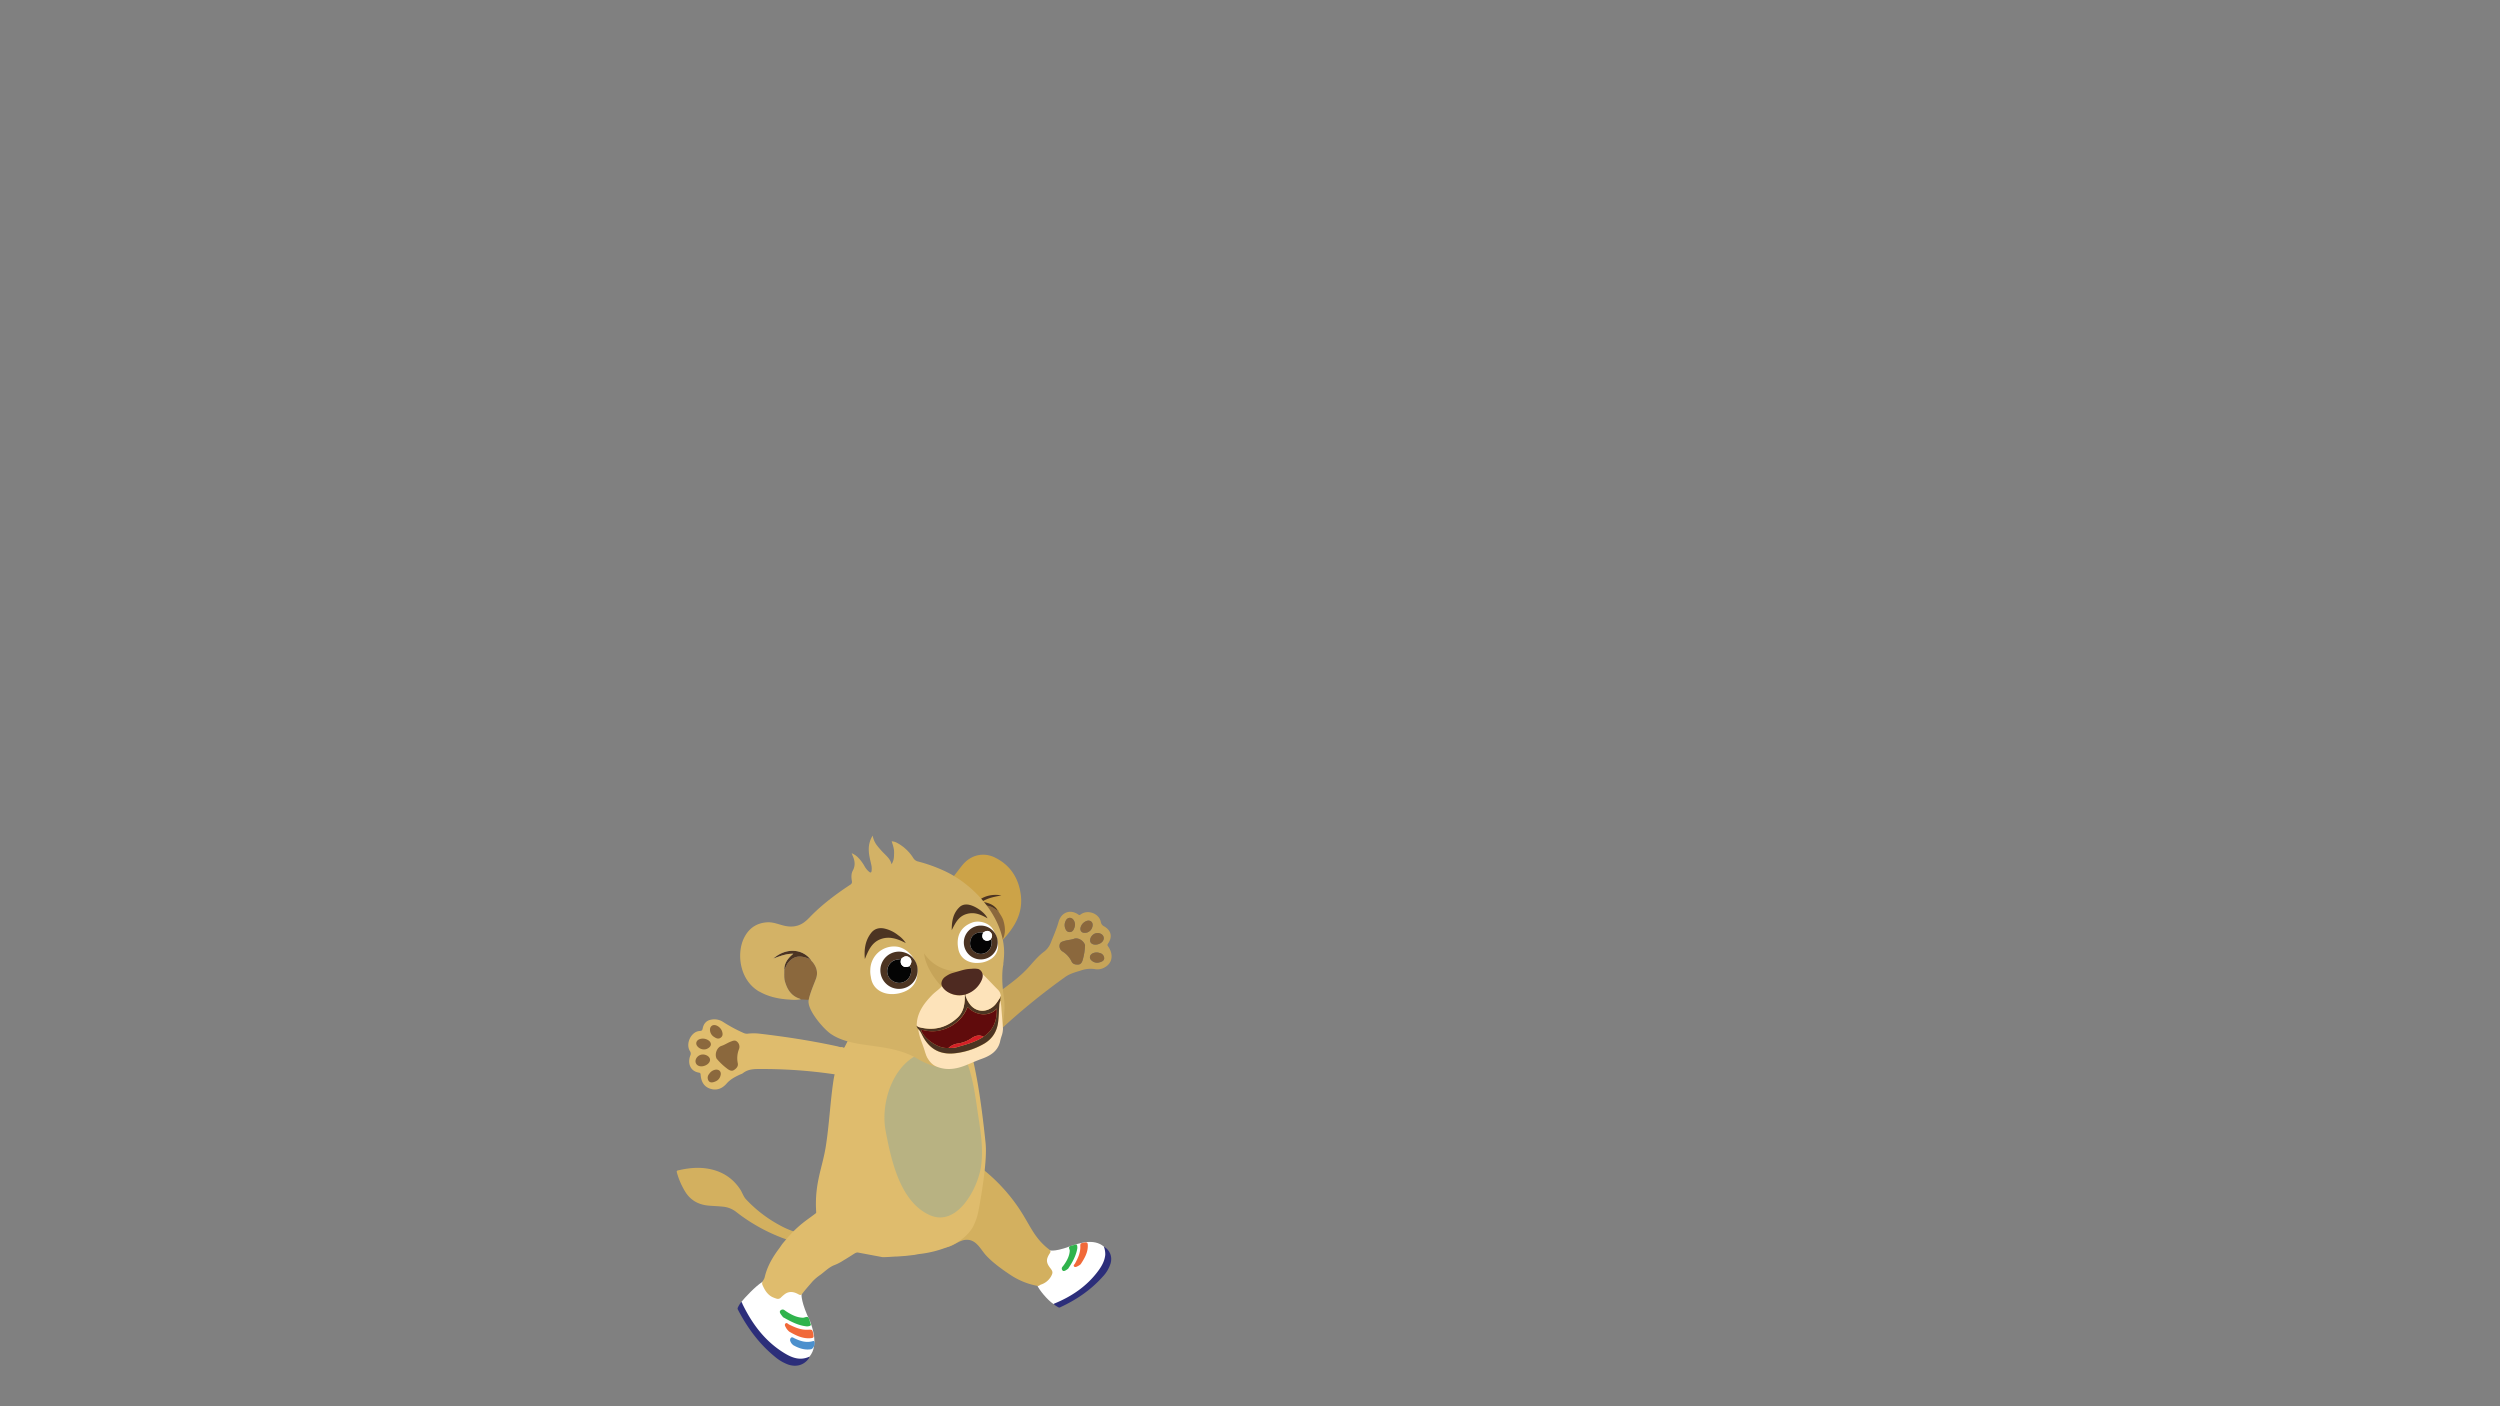 <svg id="Layer_10" data-name="Layer 10" xmlns="http://www.w3.org/2000/svg" xmlns:xlink="http://www.w3.org/1999/xlink" viewBox="0 0 1920 1080">
  <rect x="0" y="0" width="1920" height="1080" fill="#808080" stroke="none"/>
  <defs>
    <style>
      .cls-1 {
        fill: none;
      }

      .cls-2 {
        fill: #fff;
      }

      .cls-3 {
        fill: #d3b05f;
      }

      .cls-4 {
        fill: #2c2e7a;
      }

      .cls-5 {
        fill: #2fb34c;
      }

      .cls-6 {
        fill: #f16939;
      }

      .cls-7 {
        fill: #dfbc6d;
      }

      .cls-8 {
        fill: #8b683d;
      }

      .cls-9 {
        fill: #c6a459;
      }

      .cls-10 {
        fill: #4c90cd;
      }

      .cls-11 {
        fill: #b8b282;
      }

      .cls-12 {
        fill: #4c3422;
      }

      .cls-13 {
        fill: #cca348;
      }

      .cls-14 {
        clip-path: url(#clip-path);
      }

      .cls-15 {
        fill: #d3b266;
      }

      .cls-16 {
        fill: #040404;
      }

      .cls-17 {
        fill: #fde3ba;
      }

      .cls-18 {
        fill: #600b0c;
      }

      .cls-19 {
        fill: #d42027;
      }

      .cls-20 {
        fill: #4e2a21;
      }
    </style>
    <clipPath id="clip-path">
      <path class="cls-1" d="M739.09,664.53c-2.21,2.74-4.32,5.57-6.48,8.36,1.08,1.82,2.89,2.94,4.32,4.41,4.51,4.61,8.22,9.85,12,15a118.15,118.15,0,0,0,12.17,14.36,28.35,28.35,0,0,1,7.56,12.66c.26.94.16,2.13,1.28,2.69,9.07-9.57,15.66-20.4,14.11-34.1-1.46-13.05-7.84-23.43-20-29.35a20.59,20.59,0,0,0-9-2.15c-6,0-11.72,2.85-15.95,8.08"/>
    </clipPath>
  </defs>
  <title>LittleLion-waving-1</title>
  <g>
    <path class="cls-2" d="M805.32,960s3.38,2.07,16.14-2.73c7.35-2.52,18.57-6.39,26.27.09s.21,18.83-4.69,23.59-28,22.62-33.91,20.59c-5-3.32-11.14-11.15-12.33-14s3.79-27.17,8.52-27.53"/>
    <path class="cls-3" d="M768.19,910.15q-2.57-2.67-5.27-5.19c-4.16-3.86-9.36-8.34-14.24-11.23-5.74-3.39-12,1.82-15.5,6.31a17.28,17.28,0,0,0-3,7.9c-.73,4.41.91,10.07-.81,14.11s-6.48,7.26-8.86,11c-3.8,5.91-5.87,13.66-2.76,20a9.2,9.2,0,0,0,4.08,4.34c3.26,1.55,7.13.29,10.34-1.37s6.39-3.75,10-3.86c7.76-.24,10.78,7.27,15.2,12.07,5.36,5.82,13.5,11.6,20.15,15.87a55.68,55.68,0,0,0,19.34,7.48c1,.21,1.68-.65,2.52-1a13.85,13.85,0,0,0,7.65-6c1.75-3.09,1.68-4-.46-6.75-3.15-4.08-3.33-6.64-.45-11.09,1-1.48.85-2.16-.57-3.27-9.89-7.69-13.3-15.68-19.63-26.16a131,131,0,0,0-17.67-23.06"/>
    <path class="cls-4" d="M847.73,957.32a16.63,16.63,0,0,1,1.11,6.33c-.44,4.72-2.67,8.68-5.41,12.39-8.7,11.77-20.34,19.63-33.74,25.11a5,5,0,0,0-.56.35,21,21,0,0,0,3.73,2.51,1.46,1.46,0,0,0,1.57-.11c12.3-5.7,23.33-13.18,32.4-23.34a25.82,25.82,0,0,0,6.1-10.24c1.45-5.27-.39-10-5.2-13"/>
    <path class="cls-5" d="M820.43,974.17c3.13-4.6,5.85-9.47,6.9-15.11a6.73,6.73,0,0,0,0-2c-.13-1-.6-1.65-1.76-1.11a4.88,4.88,0,0,1-.54.18c-1.19.36-2.61.44-3.53,1.15-1.16.88.15,2.22.06,3.41-.26,3.84-1.94,7.05-4,10.12a20.4,20.4,0,0,1-1.59,2.08,2.06,2.06,0,0,0-.1,2.61c.58.95,1.59.65,2.37.27a17.52,17.52,0,0,0,2.25-1.55"/>
    <path class="cls-6" d="M830,970.87c2.93-4.52,5.71-9.1,5.42-14.84-.07-1.54-.72-2.16-2.24-1.78-.18,0-.37,0-.56.08-3,.5-3,.5-2.93,3.47,0,4.62-1.9,8.6-4.06,12.53-.4.72-1.62,1.54-.64,2.42.81.73,1.89.07,2.8-.36a9.79,9.79,0,0,0,2.21-1.52"/>
    <path class="cls-3" d="M636.4,956c-6.64.69-10.92,1.18-19.91-.67a8.79,8.79,0,0,1-3-.51A135.11,135.11,0,0,1,565.71,931a19.62,19.62,0,0,0-10-4.23c-3.65-.39-7.32-.53-11-.81-7.53-.57-13.69-3.56-18-10a56.37,56.37,0,0,1-6.87-15.53c-.4-1.36.36-1.45,1.25-1.65,6.93-1.58,13.92-2.43,21-1.47,11.13,1.51,20.09,6.62,26.39,16.14,1.67,2.52,2.43,5.53,4.6,7.77A101.26,101.26,0,0,0,598.86,941a68.3,68.3,0,0,0,17.23,6.69s3.14.58,8,1c20.64,1.58,39.68-11.8,44.56-31.91a20.17,20.17,0,0,0,.57-3.2,4,4,0,0,0-.26-1.25l8.15-1.51c0,4.4-2.39,13.3-2.45,13.43-8,19.49-20.75,30-38.28,31.82"/>
    <path class="cls-7" d="M668.1,831.09a41.39,41.39,0,0,0-9.71-3h0A375.73,375.73,0,0,0,585.2,821c-5.17,0-10.36-.28-14.74,3.27a8.93,8.93,0,0,1-2,.91c-3.86,1.8-7.61,3.72-10.48,7.05-3.48,4-8,5.6-13,3.74-4.66-1.72-6.56-5.75-6.88-10.55-.06-.9-.26-1.46-1.27-1.63-7.21-1.16-8.82-7.83-6.64-13.21a3.27,3.27,0,0,0-.34-3.36c-3.55-5.72,1-15.12,7.58-15.42,1.54-.07,1.95-.57,2.21-1.87.67-3.35,2.44-5.89,5.93-6.71a12.32,12.32,0,0,1,9.76,1.62,113,113,0,0,0,15.58,8.41,6.19,6.19,0,0,0,3.51.6,38.26,38.26,0,0,1,8.82,0c20,2.34,39.94,5.41,59.66,9.68,1.29.28,2.57,1,4,.47h0c0,.4.27.38.54.35h0c.34.42.78.27,1.2.2,5.27,2,10.84,2.85,16.17,4.59,5.14,1.69,38.64,13.35,39.14,15.45Z"/>
    <path class="cls-8" d="M550.26,812.82c-1.57-3.56.47-8.53,3.83-9.58,2.52-.79,4.59-2.32,7-3.23,1.63-.61,3.31-1.47,4.86-.11a5.11,5.11,0,0,1,1.66,5.68,18.89,18.89,0,0,0-1,10.95c.54,2.42-1.12,4.14-3,5.3-1.56,1-3.22.25-4.63-.72a47.52,47.52,0,0,1-8.78-8.29"/>
    <path class="cls-8" d="M541.58,818.34c-3.06,1.29-6.12.54-7.14-1.77s.56-5.29,3.31-6.36,6.33.29,7.32,2.56c.89,2-.57,4.33-3.49,5.57"/>
    <path class="cls-8" d="M554.38,791.6c.74,2,1,3.92-.77,5.27s-3.4.66-5-.39a6.52,6.52,0,0,1-3.34-5.46c-.08-2.81,2.07-4.44,4.75-3.52a7.67,7.67,0,0,1,4.35,4.1"/>
    <path class="cls-8" d="M549.38,830.58c-2.5,1.09-4.28.94-5.23-.59a4.36,4.36,0,0,1,.5-5.22,7.2,7.2,0,0,1,4.84-3.26c2.91-.37,4.72,1.68,3.87,4.52a6.38,6.38,0,0,1-4,4.55"/>
    <path class="cls-8" d="M542.77,805.61a6.51,6.51,0,0,1-6.68-1.52c-2.16-2-1.7-4.72.94-5.92a7.67,7.67,0,0,1,7.69,1.31c2.12,2,1.59,4.6-2,6.13"/>
    <path class="cls-9" d="M787.9,745.06c4.46-4.63,8.32-9.88,13.44-13.8a16,16,0,0,0,5.66-7.2c2.08-5.35,4.46-10.55,6-16.1,2.11-7.45,9.08-9.9,15.2-5.54.72.51,1,.44,1.71-.08,5.36-4.08,14.2-.86,15.52,5.72a4.52,4.52,0,0,0,2.51,3.37c5.54,3.24,6.62,8.06,3,13.27-.78,1.12-.31,1.6.28,2.44,3.52,5.06,3.9,12.1-2.88,15.84a11,11,0,0,1-7.2,1.35,21.66,21.66,0,0,0-10.25.75c-4.37,1.45-8.77,2.36-12.8,5.23-37.29,26.6-69.07,57-98.94,91.67-4-1.4-8.07-2.87-11.19-5.71s-5-7.44-3.49-11.37a16,16,0,0,1,4.08-5.29c16.59-16.21,31.67-35.26,49.23-50.32,9.62-8.25,21.11-15,30.09-24.23m37-24.09c-2.39.87-4.86.91-7.23,1.62-1.6.48-3.38.8-3.77,2.74a4.87,4.87,0,0,0,2,5.3,18.21,18.21,0,0,1,7.1,7.8c1,2.17,3.27,2.51,5.37,2.32,1.76-.17,2.6-1.68,3.11-3.25a45.65,45.65,0,0,0,1.88-11.44c-.87-3.63-5.33-6.24-8.5-5.09m22.77-1.26c-.56-2.32-3.51-3.71-6.24-2.92s-4.66,3.9-4.1,6.22c.5,2,3,3,5.91,2.22s5-3.15,4.43-5.52m-26.11-3.88c2,0,3-1.47,3.58-3.21a6.25,6.25,0,0,0-.62-6.11,3.25,3.25,0,0,0-5.68.08,7.34,7.34,0,0,0-.93,5.66c.59,2,1.54,3.56,3.65,3.58M848,735.62a4.19,4.19,0,0,0-3.42-3.7,7,7,0,0,0-5.59.33c-2.44,1.41-2.63,4-.33,5.7a6.09,6.09,0,0,0,5.69,1.16c2.55-.62,3.82-1.77,3.65-3.49m-8.92-24.47c.51-2.76-1.45-4.6-4.16-4a7.38,7.38,0,0,0-5.12,5.48c-.43,2.79,1.47,4.44,5.06,3.55a6.25,6.25,0,0,0,4.22-5.05"/>
    <path class="cls-8" d="M833.35,726.06c-.87-3.63-5.33-6.24-8.5-5.09-2.39.87-4.86.91-7.22,1.61-1.6.48-3.39.81-3.78,2.75a4.87,4.87,0,0,0,2,5.3,18.18,18.18,0,0,1,7.1,7.81c1,2.16,3.27,2.5,5.37,2.31,1.76-.17,2.6-1.68,3.11-3.25a45.65,45.65,0,0,0,1.88-11.44"/>
    <path class="cls-8" d="M817.86,712.25c.59,2,1.54,3.56,3.65,3.58s3-1.47,3.58-3.21a6.23,6.23,0,0,0-.62-6.1c-1.58-2.19-4.17-2.19-5.68.07a7.34,7.34,0,0,0-.93,5.66"/>
    <path class="cls-2" d="M615.56,994.3s-.43,6.14,6.67,20.66c1,3,7.07,17.83-.53,26.9s-24.91-1.42-35.54-12.94-19.07-26.09-16.81-29,11-12.34,16.47-15.62c7.41.08,28.2-4.78,29.74,10"/>
    <path class="cls-4" d="M621.7,1041.86c-6.94,3.28-13.08,1.07-18.9-2.42-15-9-25-22.4-32.51-37.83-.28-.57-.31-1.28-.94-1.73a19.71,19.71,0,0,0-2.61,4.15,1.76,1.76,0,0,0,0,1.82c7.27,13.9,16.34,26.38,28.62,36.31a33.2,33.2,0,0,0,10,5.83c6.1,2.08,11.82.49,15.48-4.29a3,3,0,0,0,.79-1.84"/>
    <path class="cls-5" d="M601.44,1011.64c5.63,3.16,11.28,6.27,17.88,7a6,6,0,0,0,2.34-.26c1-.29,1.31-.81.89-1.75-.06-.13-.11-.27-.16-.4-.52-1.5-.7-3.29-1.66-4.4s-2.72.23-4.17.18c-4.1-.13-7.64-1.76-11.06-3.8a32.9,32.9,0,0,1-3-2,2.31,2.31,0,0,0-3,.14c-.9.69-.61,1.73-.11,2.55s1.35,1.84,2.07,2.81"/>
    <path class="cls-6" d="M606.15,1022.71c4.68,2.67,9.81,5.43,15.94,5.06,2.83-.17,3.08-.59,2.53-3.26-.71-3.46-.71-3.44-4.22-3.27-5.23.26-9.82-1.77-14.38-4-.86-.42-1.82-1.79-2.81-.72s0,2.27.53,3.35a11.87,11.87,0,0,0,2.41,2.83"/>
    <path class="cls-10" d="M609.07,1033c4.25,2.43,8.75,4,13.74,3.23,2-.29,3.6-4.35,2.52-6-.35-.53-.75-.34-1.13-.23-5.14,1.47-9.79-.09-14.33-2.32-.83-.4-1.62-1.1-2.51-.15a2.51,2.51,0,0,0-.24,2.84,6.18,6.18,0,0,0,2,2.6"/>
    <path class="cls-7" d="M662.57,960.9c-1-.8-5.54,1.29-6.63,2-2.83,1.83-5.68,3.63-8.58,5.34a36.3,36.3,0,0,1-6.08,3.18c-4.39,1.56-7.5,4.87-11.09,7.54a38.23,38.23,0,0,0-6,5c-2.65,3.13-5.43,6.15-7.9,9.42-1,1.36-1.65,1.48-3.06.66-3.51-2-7.14-2.69-10.69,0a28.56,28.56,0,0,0-2.74,2.42,3.19,3.19,0,0,1-3.54.87,24.51,24.51,0,0,1-3.4-1.34c-3.67-2-5.65-5.41-7.25-9.09-1-2.19.9-3.59,1.47-5.35.07-.21.15-.41.2-.62,1.92-8.37,6.17-15.57,11.27-22.32.73-1,2.08-3.06,2.6-3.68l3.74-4.44a89.15,89.15,0,0,1,11.44-11.06c5.18-4.17,11.86-8.19,16.25-13.15,0,0,38.47-.63,30,34.57"/>
    <path class="cls-7" d="M633.3,957.12c-.33-8-5.68-12.12-6.52-27.09-1.21-21.49,4.79-33,7.41-49.46s3.35-33.24,5.75-49.77c2.56-17.65,11-30.11,11.4-32.21l88.34-8.24.07.07a124.74,124.74,0,0,1,5.94,17.09c2.8,11.07,7,29.19,11.23,70.27,1.38,13.26-2.92,38.78-5.43,52a46.22,46.22,0,0,1-4.07,12.11,16.22,16.22,0,0,1-1,1.72c-4.21,6.22-10.05,10.37-16.81,13.31a84.48,84.48,0,0,1-23.6,6.17c-1.2.14-2.39.43-3.58.65l-7,.8L689,965c-3.78.06-7.56.57-11.33.47Z"/>
    <path class="cls-11" d="M736.73,805.18c-5.33,5.53-10.85,1.6-17.14,1.59-30.11-.06-44.21,36.41-39.42,61.76,4.13,21.84,10.91,54.39,33.84,64.67,20.88,9.36,36.8-20,39.38-37.2,1.92-12.74-.06-25.7-2-38.42-2.5-16.2-4.48-35.78-12.77-50.16a4.54,4.54,0,0,0-1.86-2.24"/>
    <path class="cls-2" d="M636.67,782.71c.25.45.69.37,1.1.37-.33-.25-.64-.54-1.1-.37"/>
    <path class="cls-2" d="M636.24,782.31c-.06.37.2.4.46.42,0-.35-.16-.45-.46-.42"/>
    <path class="cls-12" d="M622,716.44a2.61,2.61,0,0,1,.27.31l-.27-.31"/>
    <path class="cls-13" d="M732.61,672.89c1.08,1.82,2.89,2.94,4.32,4.41,4.51,4.61,8.21,9.85,12,15a117.26,117.26,0,0,0,12.17,14.36,28.42,28.42,0,0,1,7.56,12.65c.26.95.16,2.14,1.28,2.7,9.07-9.57,15.66-20.4,14.11-34.11-1.47-13-7.84-23.42-20-29.34-9-4.38-18.63-1.89-25,5.93-2.21,2.74-4.32,5.57-6.48,8.36"/>
    <path class="cls-12" d="M766.78,699.9l-.46-.63c.52-.06.44.32.46.63"/>
    <g class="cls-14">
      <path class="cls-8" d="M766.78,699.9c1.39,2.39,3.11,4.6,3.89,7.3,1.81,6.3,1.75,12.3-2.87,17.56-.12.14-.11.38-.17.58v0a.8.8,0,0,0-.78.58l-4.26,3c-3.92-4.1-8.57-7.31-13.05-10.74-4.2-3.2-5.4-7.63-4.68-12.7a5.81,5.81,0,0,0,.19-2.45c.05-.13.1-.26.16-.38l0,0c1.06-.6,1.54-1.72,2.31-2.58,4.06-4.53,8-5.59,13.48-3.77,2,.66,3.48,2.17,5.37,3l0,0,.46.63"/>
      <path class="cls-12" d="M766.34,699.29c-1.89-.8-3.36-2.31-5.37-3-5.49-1.82-9.42-.76-13.48,3.77-.77.86-1.25,2-2.31,2.58a17.05,17.05,0,0,1,7-11.52c4.54-3.35,10.68-4.54,16.91-3.46-5.36,1.1-10.3,1.9-15,4.88,5.18.75,9.55,2.28,12.23,6.72"/>
    </g>
    <path class="cls-12" d="M602.36,744.61c1.19-1.67,1.66-3.73,3-5.34,3.74-4.43,7.63-5.58,13.46-3.84,1.11.33,2.11,1,3.32,1a17.06,17.06,0,0,0-12-6.14c-5.62-.49-11.47,1.71-16.22,5.88,5.14-1.86,9.78-3.76,15.33-3.68-4,3.35-6.94,6.95-6.9,12.13"/>
    <path class="cls-8" d="M602.3,745.36c.07,2.76-.25,5.54.5,8.25,1.75,6.31,5,11.4,11.63,13.47.18.06.3.27.45.41v0a1.75,1.75,0,0,0,1,.09l5.19.33c1.21-5.55,3.49-10.72,5.52-16,1.9-4.93.61-9.33-2.65-13.28a5.67,5.67,0,0,1-1.45-2l-.33-.24h0c-1.21,0-2.21-.66-3.32-1-5.83-1.74-9.72-.58-13.46,3.84-1.36,1.61-1.83,3.67-3,5.34v0c0,.26,0,.52-.07.78"/>
    <path class="cls-15" d="M583.15,761.51c7.23,4.11,15.09,5.72,23.27,6.18a30,30,0,0,0,8.46-.2c-.15-.14-.27-.35-.45-.41-6.68-2.07-9.88-7.15-11.63-13.47-.75-2.71-.43-5.49-.5-8.25a4.54,4.54,0,0,0,.06-.78c0-5.17,2.89-8.76,6.9-12.1-5.55-.08-10.19,1.82-15.33,3.68,4.75-4.17,10.6-6.37,16.22-5.88a17.06,17.06,0,0,1,12,6.14h0l.33.24a5.67,5.67,0,0,0,1.45,2c3.26,4,4.55,8.35,2.65,13.28-2,5.26-4.31,10.43-5.52,16-1.57,7.26,11.3,22.21,17,26.1,8.26,5.63,18.89,7.37,28.59,8.72,13.54,1.88,26.35,3.4,38.39,10.61,8.39,5,19.16,8.41,29.21,6.17,11.72-2.6,23.21-8.34,31.32-17.07,3.09-5.68,7.15-24.46,5.52-35.43-2.77-18.65-.45-26.47-.45-26.47h-.16c.28-2.11.49-4.23.61-6.37,1.54-27.31-21.5-53.86-45.07-65a119.36,119.36,0,0,0-20.87-7.56,5.7,5.7,0,0,1-3.7-2.61,33.34,33.34,0,0,0-12.25-11.57,9.42,9.42,0,0,0-4.4-1.32c1,3,1.93,5.77,1.87,8.75s0,5.92-2,8.86c-.74-3.57-3.07-5.63-5.21-7.83a65.54,65.54,0,0,1-6.08-6.81,17.36,17.36,0,0,1-3.17-7.36,19.43,19.43,0,0,0-3,10.67c0,3.84,1,7.53,1.83,11.24a13.58,13.58,0,0,1,.31,5.35c-.2,1.22-.75,1.33-1.67.68a14.82,14.82,0,0,1-3.81-4.6,30.63,30.63,0,0,0-5.27-6.91,15.78,15.78,0,0,0-4.52-2.94c.39,1,.63,1.66.91,2.31,1.59,3.66,2,7.3,0,11-1.39,2.57-1.2,5.38-.74,8.12a2.49,2.49,0,0,1-1.35,2.86c-11.16,7.38-21.86,15.38-31.16,25.06-2.65,2.75-5.37,5.08-9.1,6.23-4.09,1.26-8.06.83-12-.29-3.8-1.06-7.55-2.47-11.58-2.19-8.45.58-14.34,4.93-17.9,12.55-5.55,11.89-3.05,32.13,12.06,40.72"/>
    <path class="cls-15" d="M602.36,744.61v0h0Z"/>
    <path class="cls-12" d="M664.28,736.41c2.56-6.26,5.1-12.55,12-15.13,6.7-2.5,12.92-.34,19.38,3a21.35,21.35,0,0,0-5.84-6,25.67,25.67,0,0,0-11-5.24c-3.93-.69-7.34.29-9.83,3.5-4.53,5.86-5.42,12.67-4.79,19.86"/>
    <path class="cls-12" d="M730.94,714.37c2.62-5.19,5-10.41,11.12-12.33s11.17.32,16.35,3.23c-2.32-5.1-11.16-10.79-16.36-10.61a7.38,7.38,0,0,0-4.85,1.74c-5.31,4.85-6.3,11.25-6.26,18"/>
    <path class="cls-9" d="M709.72,732.19a30.91,30.91,0,0,0,33.51,12.73,31.65,31.65,0,0,1-15.76,16.58c-7.55-5.77-16.93-18.92-17.75-29.31"/>
    <path class="cls-2" d="M668.4,745.15A18.2,18.2,0,0,1,688.65,727c8.33.93,16.12,10.22,16,19.13-.08,7.72-3.5,12.9-10.45,15.61a25.16,25.16,0,0,1-8.51,1.72c-8,.23-15.74-4-16.86-13.16a20.79,20.79,0,0,1-.47-5.12"/>
    <path class="cls-12" d="M676.34,747.66a14.31,14.31,0,0,1,28.18-5,14.31,14.31,0,1,1-28.18,5m22.24-12.17c-1.94-1.71-4.31-1.33-6.48,1-2.09.39-4.27.39-6.2,1.51A9.12,9.12,0,0,0,682,749.18a9.55,9.55,0,0,0,10,5.61,9.35,9.35,0,0,0,7.7-9.95A2.91,2.91,0,0,0,698.3,742c2.08-2.28,2.18-4.85.28-6.53"/>
    <path class="cls-16" d="M692.1,736.53c-2.09.39-4.27.39-6.2,1.51A9.12,9.12,0,0,0,682,749.18a9.55,9.55,0,0,0,10,5.61,9.35,9.35,0,0,0,7.7-9.95A2.91,2.91,0,0,0,698.3,742c-1.8.82-3.59,1.09-5.2-.36s-1.62-3.24-1-5.13"/>
    <path class="cls-2" d="M692.1,736.53c-.62,1.89-.58,3.69,1,5.13s3.4,1.18,5.2.36c2.08-2.28,2.18-4.85.28-6.53s-4.31-1.33-6.48,1"/>
    <path class="cls-2" d="M746.58,708.53c5.49-2,13,.26,15.8,5a28.7,28.7,0,0,1,4,10.86,12,12,0,0,1-5.3,12.08,18.16,18.16,0,0,1-9.08,3c-6.8.69-14.75-2.36-16.11-11.26-1.69-9.54,2.13-16.53,10.73-19.68"/>
    <path class="cls-12" d="M755.62,736.62A13,13,0,1,1,766,721.43a12.94,12.94,0,0,1-10.35,15.19m5.12-20.52c-1.55-1.57-3.35-1.51-5.65.18-3.72-.75-7.58.89-9,3.82-1.9,3.92-1.25,8.13,1.92,10.6a8.24,8.24,0,0,0,13.34-4.9,10.46,10.46,0,0,0,.19-2.62c0-.64,0-1.48-1-1.46,1.72-2.16,1.8-4,.23-5.62"/>
    <path class="cls-16" d="M755.09,716.27c-3.72-.74-7.58.9-9,3.83-1.9,3.92-1.25,8.13,1.92,10.6a8.24,8.24,0,0,0,13.34-4.9,11,11,0,0,0,.19-2.62c0-.64,0-1.48-1-1.46a4.87,4.87,0,0,1-2.8.77c-3-.43-4.08-3-2.62-6.22"/>
    <path class="cls-2" d="M755.09,716.27c-1.46,3.2-.35,5.79,2.62,6.22a4.87,4.87,0,0,0,2.8-.77c1.72-2.16,1.8-4,.23-5.62s-3.35-1.51-5.65.17"/>
    <path class="cls-17" d="M711.47,810.78c.63,2.08-.19-.95.43,1.13,1.75,3,3.76,5.69,7.11,7.12,7.61,3.23,15.1,2.13,22.52-.82,4.17-1.65,8.24-3.55,12.48-5.05,6.57-2.33,12.14-5.78,14-13,1-5,1.94-5,2.29-10-.38-4.86-.75-9.73-1.15-14.59a46.44,46.44,0,0,0-.83-7,9.26,9.26,0,0,0-.86,3.54c-.23,4-.37,8-.74,11.91-.74,7.81-4.33,14-11.39,17.93a57.55,57.55,0,0,1-21.77,7.06c-11.59,1.28-19.64-3.19-25-13.41-1-1.82-1.73-3.75-3.32-5.18.67,6.11,3.52,11.58,5.15,17.4.28,1,.77,2,1,3.07"/>
    <path class="cls-12" d="M704,787.65a4.19,4.19,0,0,0,2,1.24c11.18,2.93,21.12.39,29.47-7.41a16.76,16.76,0,0,0,4.72-8.43,29.37,29.37,0,0,0,.72-5,18.92,18.92,0,0,1,0-2.27,2.44,2.44,0,0,0-.32-1.67c.2,0,1.17-.42,1.34-.24.69.73.37,3.18.67,3.78a21,21,0,0,0,2.72,4.24c4.64,5.45,12,5.84,17.64,1,2.22-1.9,3.54-4.43,5.15-6.75.63.72-.12,1.54.17,2.28a9.26,9.26,0,0,0-.86,3.54c-.23,4-.37,8-.74,11.91-.74,7.81-4.33,14-11.39,17.93a57.55,57.55,0,0,1-21.77,7.06c-11.59,1.28-19.64-3.19-25-13.41-1-1.82-1.73-3.75-3.32-5.18a4.68,4.68,0,0,1-1.27-2.66m61.47-13,.16-.15-.16.14c-5.35,6.22-16,5.7-22.4-1.33a26.85,26.85,0,0,1-6.21,9.71A30.07,30.07,0,0,1,720,791.74a27.6,27.6,0,0,1-10.91-.62c-.5-.12-1-.41-1.39.14-.24.35,0,.66.19,1,2.56,6,13.48,13.59,20.65,12.52a18,18,0,0,0,7.82-1c6.57-1.9,13.2-3.69,19-7.6,7.77-5.2,10.46-12.69,10.2-21.52"/>
    <path class="cls-17" d="M704,787.65a4.19,4.19,0,0,0,2,1.24c11.18,2.93,21.12.39,29.47-7.41,4.64-4.33,5.48-10.33,5.54-16.35,0-.51.13-1.22-.9-1-7.06,1.47-12.3-1.48-16.61-6.61a.69.69,0,0,0-.19-.1c-2.16,2.6-5.12,4.34-7.47,6.77-5.41,5.57-10.07,11.53-11.46,19.35-.24,1.36-.27,2.75-.4,4.12"/>
    <path class="cls-17" d="M753.47,747.12c-.25,1.34-.4,2.71-.75,4-1.49,5.58-4.71,9.83-10.18,12.18-1.11.48-1.4.86-.92,2a24.28,24.28,0,0,0,3.77,6.55c4.64,5.45,12,5.84,17.64,1,2.22-1.9,3.54-4.43,5.15-6.75l0,.05a.88.88,0,0,1,.22-.91l.06-.12a.53.53,0,0,1,.19-.31,7.77,7.77,0,0,0-2.46-4.92c-4.28-4.24-8.25-8.78-12.7-12.85"/>
    <path class="cls-12" d="M768.38,765.32a.88.88,0,0,0-.22.91c.66-.17.15-.61.22-.91"/>
    <path class="cls-18" d="M765.51,774.68c-5.35,6.22-16,5.7-22.4-1.33a27,27,0,0,1-6.21,9.71A30.13,30.13,0,0,1,720,791.74a27.6,27.6,0,0,1-10.91-.62c-.5-.12-1-.41-1.39.14-.24.35,0,.66.19,1,2.56,6,13.48,13.59,20.65,12.52a12.71,12.71,0,0,1,6.42-3.25,25.32,25.32,0,0,0,11.23-4.2c2.44-1.7,5.84-3,9.13-1.11,7.77-5.2,10.46-12.69,10.2-21.52Z"/>
    <path class="cls-19" d="M755.31,796.21c-3.29-1.86-6.69-.59-9.13,1.11a25.32,25.32,0,0,1-11.23,4.2,12.79,12.79,0,0,0-6.42,3.25,18,18,0,0,0,7.82-1c6.57-1.9,13.2-3.69,19-7.6"/>
    <path class="cls-20" d="M723,755.33c0,2.4,2.22,4.78,4.23,6.12a17.34,17.34,0,0,0,14.91,2.07A19.68,19.68,0,0,0,754,752.59c.63-1.57,1.08-3.55.43-5.11a5.24,5.24,0,0,0-3-3.25,16.46,16.46,0,0,0-5.06-.21c-4.54.18-6.47.81-10.82,2.1-1.07.32-4.61,1.26-5.63,1.73a20.83,20.83,0,0,0-4.06,2.37,6.77,6.77,0,0,0-2.87,5.11"/>
    <path class="cls-8" d="M843.19,725.23c3.09-.8,5-3.15,4.43-5.52s-3.51-3.71-6.24-2.92-4.66,3.9-4.1,6.22c.5,2,3,3,5.91,2.22"/>
    <path class="cls-8" d="M844.36,739.11c2.54-.62,3.82-1.77,3.65-3.49a4.19,4.19,0,0,0-3.42-3.7,7,7,0,0,0-5.59.33c-2.44,1.41-2.63,4-.33,5.7a6.09,6.09,0,0,0,5.69,1.16"/>
    <path class="cls-8" d="M834.87,716.2a6.25,6.25,0,0,0,4.22-5.05c.51-2.76-1.45-4.6-4.16-4a7.38,7.38,0,0,0-5.12,5.48c-.43,2.79,1.47,4.44,5.06,3.55"/>
  </g>
</svg>
